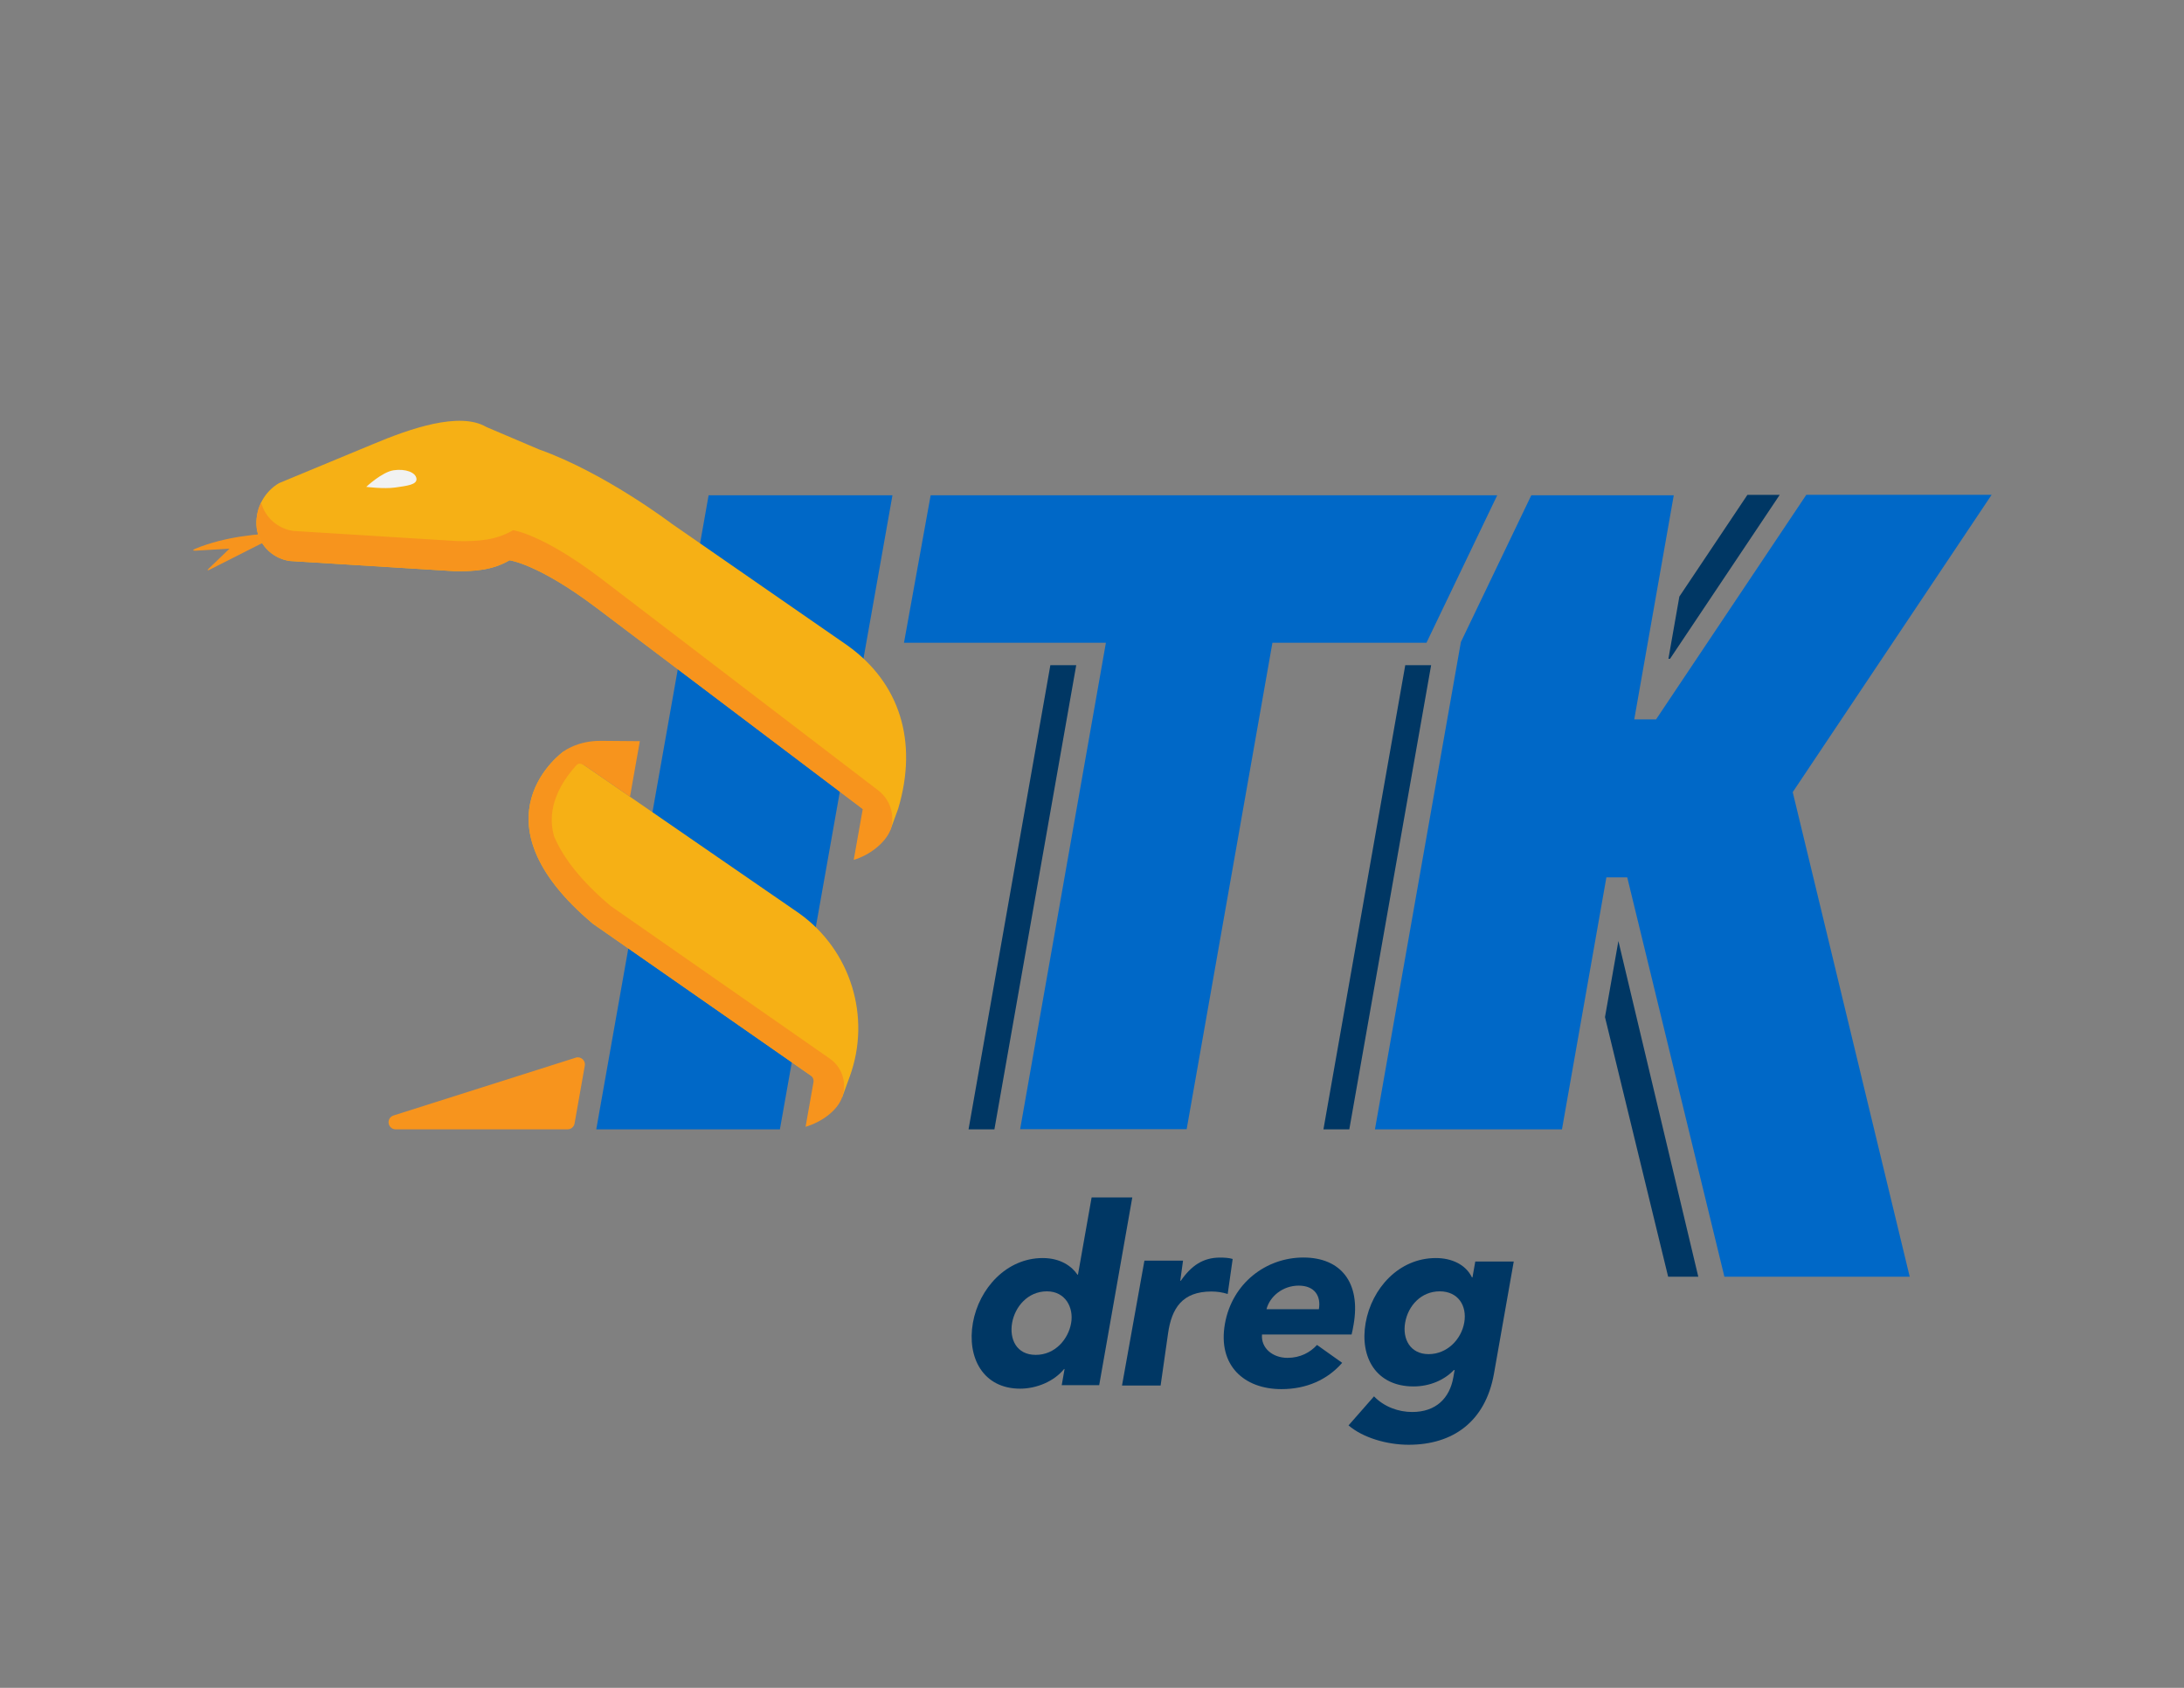 <?xml version="1.0" encoding="UTF-8"?>
<svg id="Layer_1" data-name="Layer 1" xmlns="http://www.w3.org/2000/svg" viewBox="0 0 792 612">
  <rect x="0" y="0" width="792" height="612" fill="#808080" stroke="none"/>
  <defs>
    <style>
      .cls-1 {
        fill: #003764;
      }

      .cls-1, .cls-2, .cls-3, .cls-4, .cls-5 {
        stroke-width: 0px;
      }

      .cls-2 {
        fill: #f7941d;
      }

      .cls-3 {
        fill: #f6b015;
      }

      .cls-4 {
        fill: #0068c7;
      }

      .cls-5 {
        fill: #f1f2f2;
      }
    </style>
  </defs>
  <polygon class="cls-4" points="256.97 179.58 216.23 409.49 282.82 409.49 323.64 179.58 256.97 179.58"/>
  <path class="cls-2" d="M208.76,383.51l-66.06,20.96c-1.29.41-2.05,1.76-1.72,3.07h0c.29,1.15,1.32,1.95,2.5,1.95h62.35c1.25,0,2.32-.9,2.53-2.13l3.71-20.96c.34-1.91-1.47-3.49-3.31-2.9Z"/>
  <polygon class="cls-1" points="351.23 409.49 360.61 409.49 390.28 241.19 380.9 241.19 351.23 409.49"/>
  <polygon class="cls-1" points="479.93 409.49 489.31 409.49 518.98 241.19 509.6 241.19 479.93 409.49"/>
  <polygon class="cls-1" points="586.89 341.21 582.03 368.79 604.93 462.92 615.86 462.92 586.89 341.21"/>
  <polygon class="cls-1" points="645.39 179.43 633.68 179.43 609 216.31 605.03 238.87 605.62 238.87 645.39 179.43"/>
  <polygon class="cls-4" points="542.95 179.58 337.49 179.58 327.82 233.06 401.04 233.06 369.94 409.44 430.33 409.44 461.43 233.06 517.29 233.06 542.95 179.58"/>
  <path class="cls-3" d="M204.5,272.38l85.34,58.81c18.7,13.38,26.18,37.57,18.3,59.17l-2.75,7.54-90.39-62.96c-45.4-38.17-10.5-62.56-10.5-62.56Z"/>
  <polygon class="cls-4" points="722.23 179.42 655.03 179.42 600.55 260.85 592.64 260.85 606.97 179.58 555.31 179.58 529.77 232.81 498.61 409.49 566.43 409.49 582.54 318.12 590.1 318.12 625.33 462.92 692.53 462.92 650.11 287.22 722.23 179.42"/>
  <path class="cls-2" d="M70.98,199.67l12.24-.72-7.41,7.1c-.82.79-.67.97.34.45,6.32-3.25,26.13-13.18,26.13-13.18-8.49.13-20.69,1.23-31.47,5.65-1.06.43-.97.77.16.7Z"/>
  <path class="cls-3" d="M307.41,234.1l-63.81-44.2s-24.38-18.53-48.1-26.93c-.01,0-19.12-8.14-19.12-8.14h0c-9.72-5.76-28.01.72-40.94,6.14,0,0-34.29,14.22-34.29,14.22-5.25,3.14-8.38,8.88-8.16,15,0,.05,0,.1,0,.15.29,6.65,5.45,12.07,12.03,13.06l59.41,3.67c7.69.19,14.21-.35,20.33-3.92h0s10.29,1.21,31.46,17.17h0s106.64,80.43,106.64,80.43c.04.03.1.01.12-.04l2.72-7.44c7.39-24.65.4-45.79-18.3-59.17Z"/>
  <path class="cls-2" d="M318.48,286.59l-100.97-77.16h0c-21.17-15.97-31.46-17.17-31.46-17.17-6.12,3.58-12.51,4.1-20.33,3.92l-59.41-3.67c-5.64-.84-10.22-4.95-11.61-10.29-1.2,2.44-1.82,5.18-1.71,7.99,0,.05,0,.1,0,.15.28,6.44,5.14,11.74,11.42,12.95.4.08.81.12,1.22.14l58.8,3.63c7.46.21,14.21-.35,20.33-3.92,0,0,10.29,1.21,31.46,17.17h0s96.64,73.06,96.64,73.06l-3.27,18.4c5.72-1.7,11.38-6.07,13.31-10.8,0,0,.02-.04.05-.13,1.71-5.22-.12-10.94-4.49-14.28Z"/>
  <path class="cls-5" d="M132.82,176.53s5.73-5.41,9.96-6.02,7.92.74,8.24,2.99c.32,2.26-3.4,2.65-7.63,3.26-4.24.61-10.57-.23-10.57-.23Z"/>
  <path class="cls-2" d="M300.96,383.88l-79.52-55.39c-10.94-9.2-17.21-17.59-20.44-25.04-1.86-6.14-1.65-15.27,8.02-25.99.81-.79,1.67-.81,3.57.5h0s15.87,10.93,15.87,10.93l3.57-20.15-14.29-.12c-8.42,0-13.24,3.76-13.24,3.76,0,0-34.9,24.39,10.5,62.56l78.95,55c.81.56,1.21,1.54,1.04,2.51l-2.86,16.12c5.72-1.7,11.44-5.71,13.25-10.67,1.88-5.13.06-10.89-4.42-14.01Z"/>
  <path class="cls-1" d="M385.02,502.26l1.03-5.85h-.18c-3.67,4.5-9.99,7.11-15.93,7.11-13.5,0-19.34-11.34-17.13-23.86s12.24-23.5,25.3-23.5c6.57,0,10.62,3.06,12.62,6.03h.18l4.95-28h14.75l-12,68.06h-13.59ZM379.67,468.23c-7.02,0-11.62,5.67-12.64,11.43-1.03,5.85,1.55,11.61,8.57,11.61s11.8-5.67,12.83-11.52c1-5.67-2.11-11.52-8.77-11.52Z"/>
  <path class="cls-1" d="M510.84,523.86c-7.83,0-16.57-2.52-21.81-7.02l9.24-10.53c3.65,3.78,8.81,5.67,13.85,5.67,8.64,0,13.58-5.04,14.9-12.51l.48-2.7h-.27c-3.43,3.6-8.7,5.94-14.64,5.94-13.59,0-19.55-10.62-17.36-23.05,2.19-12.42,11.97-23.5,25.48-23.5,5.58,0,10.77,2.25,13.08,7.02h.18l1.02-5.76h13.95l-7.16,40.6c-3.1,17.55-15,25.84-30.93,25.84ZM522.09,468.23c-6.66,0-11.44,5.13-12.53,11.34-1.05,5.94,1.85,11.43,8.52,11.43s11.83-5.31,12.91-11.43c1.08-6.12-2.23-11.34-8.89-11.34Z"/>
  <path class="cls-1" d="M490.15,483.89h-32.5c-.42,4.95,3.91,8.46,9.22,8.46,4.68,0,8.27-1.98,10.73-4.68l9.12,6.48c-5.31,6.12-12.94,9.54-22.03,9.54-13.5,0-23.16-8.55-20.49-23.68,2.59-14.67,14.86-24.04,28.45-24.04s20.9,9.09,18.2,24.4c-.21,1.17-.43,2.43-.71,3.51ZM478.27,474.71c.83-4.68-1.46-8.55-7.31-8.55s-10.51,3.96-11.68,8.55h18.99Z"/>
  <path class="cls-1" d="M415.01,457.09h14l-1,7.3h.2c3.8-5.5,8.1-8.4,14.2-8.4,1.6,0,3.3.1,4.6.5l-1.8,12.7c-1.9-.6-3.8-.9-5.9-.9-10.6,0-14.43,6.1-15.73,15.2l-2.7,18.9h-14l8.13-45.3Z"/>
</svg>